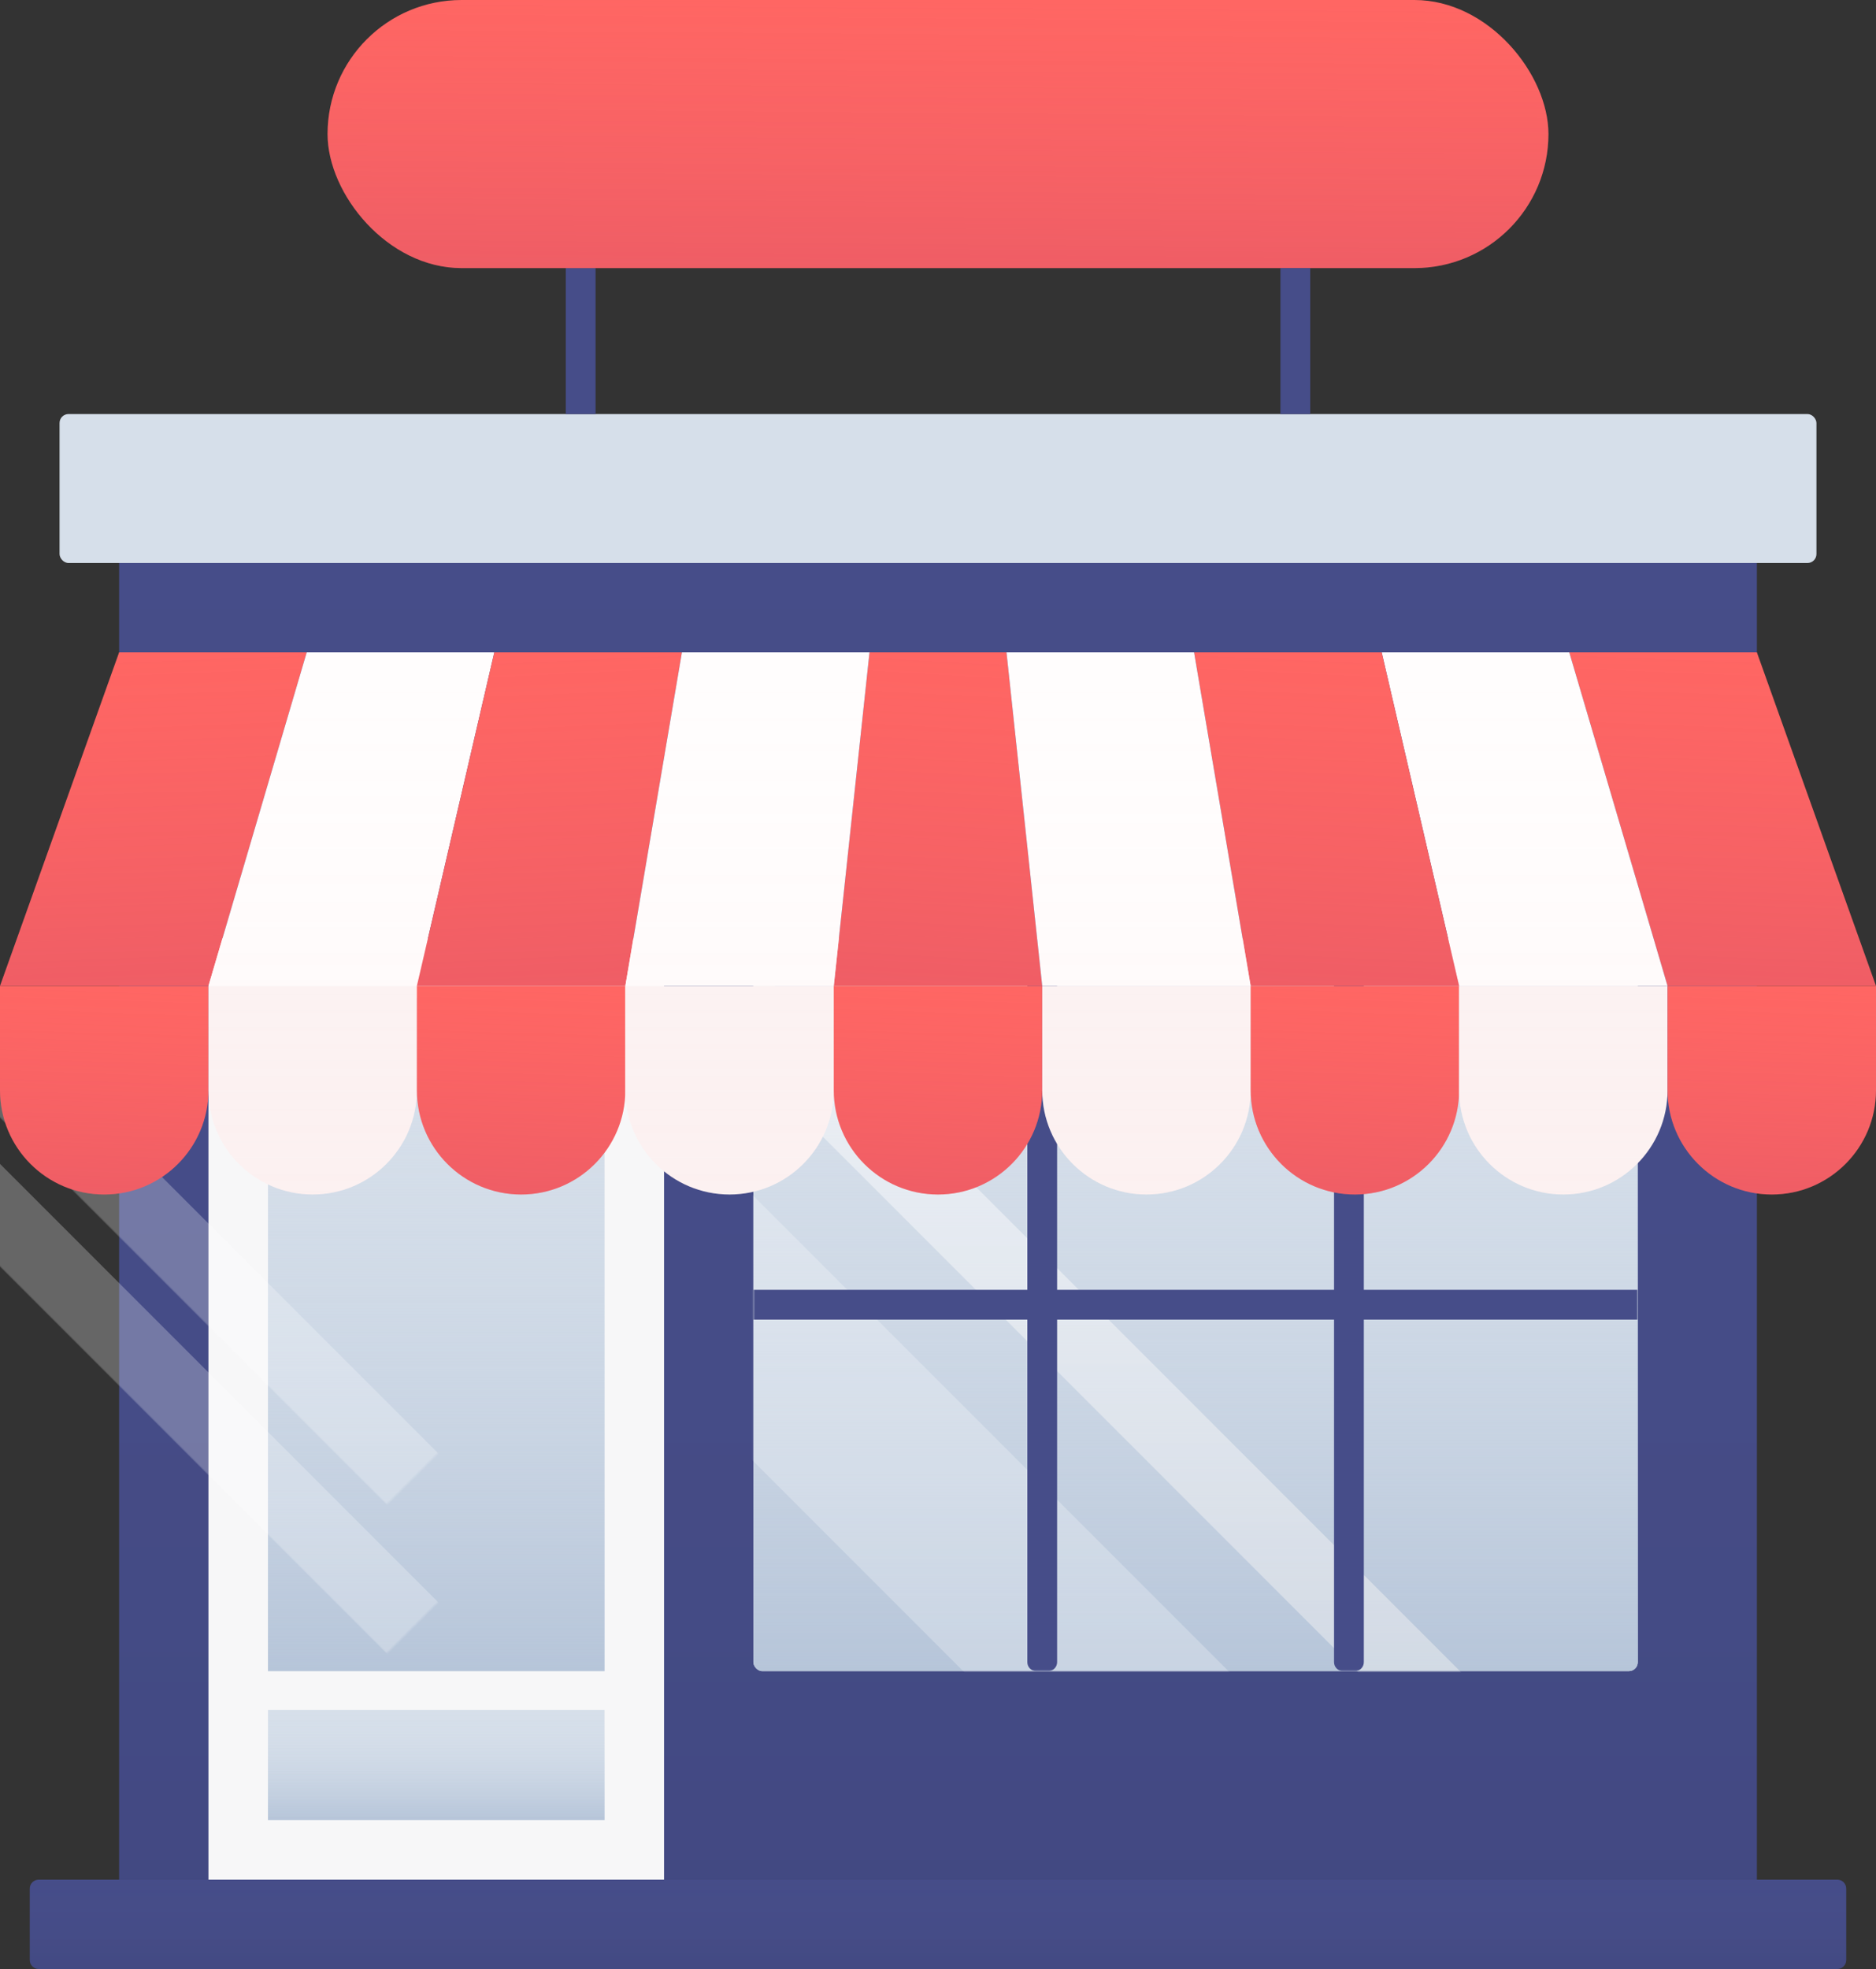 <?xml version="1.0" encoding="UTF-8"?>
<svg width="630px" height="661px" viewBox="0 0 630 661" version="1.1" xmlns="http://www.w3.org/2000/svg" xmlns:xlink="http://www.w3.org/1999/xlink">
    <rect x="0" y="0" width="630" height="661" fill="#333333" stroke="none"/>
    <!-- Generator: Sketch 51 (57462) - http://www.bohemiancoding.com/sketch -->
    <title>Shop</title>
    <desc>Created with Sketch.</desc>
    <defs>
        <linearGradient x1="50%" y1="0%" x2="50%" y2="100%" id="linearGradient-1">
            <stop stop-color="#464D89" stop-opacity="0" offset="0%"></stop>
            <stop stop-color="#000000" stop-opacity="0.05" offset="100%"></stop>
        </linearGradient>
        <rect id="path-2" x="40" y="189" width="550" height="442"></rect>
        <linearGradient x1="50%" y1="0%" x2="50%" y2="100%" id="linearGradient-3">
            <stop stop-color="#D6DFEA" stop-opacity="0" offset="0%"></stop>
            <stop stop-color="#B6C5D9" offset="100%"></stop>
        </linearGradient>
        <rect id="path-4" x="0" y="0" width="113" height="226"></rect>
        <rect id="path-6" x="90" y="574" width="113" height="37"></rect>
        <rect id="path-7" x="0" y="0" width="297" height="246" rx="3"></rect>
        <linearGradient x1="50%" y1="0%" x2="50%" y2="100%" id="linearGradient-9">
            <stop stop-color="#464D89" stop-opacity="0" offset="0%"></stop>
            <stop stop-color="#000000" stop-opacity="0.1" offset="100%"></stop>
        </linearGradient>
        <polygon id="path-10" points="-23 20.274 -5.726 3 316.5 325.226 299.226 342.5"></polygon>
        <linearGradient x1="53.525%" y1="0%" x2="50%" y2="100%" id="linearGradient-11">
            <stop stop-color="#C74D75" stop-opacity="0" offset="0%"></stop>
            <stop stop-color="#AF3B6E" stop-opacity="0.2" offset="100%"></stop>
        </linearGradient>
        <polygon id="path-12" points="292 0 338 0 350 112 280 112"></polygon>
        <polygon id="path-13" points="527 0 590 0 630 112 560 112"></polygon>
        <path d="M0,112 L70,112 L70,147 C70,166.33 54.33,182 35,182 L35,182 C15.67,182 2.36723813e-15,166.33 0,147 L0,112 Z" id="path-14"></path>
        <linearGradient x1="50%" y1="0%" x2="50%" y2="100%" id="linearGradient-15">
            <stop stop-color="#FCF2F2" stop-opacity="0" offset="0%"></stop>
            <stop stop-color="#FDC8C8" stop-opacity="0.05" offset="100%"></stop>
        </linearGradient>
        <path d="M70,112 L140,112 L140,147 C140,166.33 124.33,182 105,182 L105,182 C85.67,182 70,166.33 70,147 L70,112 Z" id="path-16"></path>
        <path d="M140,112 L210,112 L210,147 C210,166.33 194.33,182 175,182 L175,182 C155.67,182 140,166.33 140,147 L140,112 Z" id="path-17"></path>
        <path d="M210,112 L280,112 L280,147 C280,166.33 264.33,182 245,182 L245,182 C225.67,182 210,166.33 210,147 L210,112 Z" id="path-18"></path>
        <path d="M280,112 L350,112 L350,147 C350,166.33 334.33,182 315,182 L315,182 C295.67,182 280,166.33 280,147 L280,112 Z" id="path-19"></path>
        <path d="M350,112 L420,112 L420,147 C420,166.33 404.33,182 385,182 L385,182 C365.67,182 350,166.33 350,147 L350,112 Z" id="path-20"></path>
        <path d="M420,112 L490,112 L490,147 C490,166.33 474.33,182 455,182 L455,182 C435.67,182 420,166.33 420,147 L420,112 Z" id="path-21"></path>
        <path d="M490,112 L560,112 L560,147 C560,166.33 544.33,182 525,182 L525,182 C505.67,182 490,166.33 490,147 L490,112 Z" id="path-22"></path>
        <path d="M560,112 L630,112 L630,147 C630,166.33 614.33,182 595,182 L595,182 C575.67,182 560,166.33 560,147 L560,112 Z" id="path-23"></path>
        <polygon id="path-24" points="0 0 63 0 103 112 33 112"></polygon>
        <linearGradient x1="50%" y1="0%" x2="50%" y2="100%" id="linearGradient-25">
            <stop stop-color="#FFFDFD" stop-opacity="0" offset="0%"></stop>
            <stop stop-color="#FDC8C8" stop-opacity="0.05" offset="100%"></stop>
        </linearGradient>
        <polygon id="path-26" points="464 0 527 0 560 112 490 112"></polygon>
        <polygon id="path-27" points="70 0 133 0 166 112 96 112"></polygon>
        <polygon id="path-28" points="401 0 464 0 490 112 420 112"></polygon>
        <polygon id="path-29" points="140 0 203 0 229 112 159 112"></polygon>
        <polygon id="path-30" points="338 0 401 0 420 112 350 112"></polygon>
        <polygon id="path-31" points="210 0 273 0 292 112 222 112"></polygon>
        <path d="M13,631 L617,631 C618.657,631 620,632.343 620,634 L620,658 C620,659.657 618.657,661 617,661 L13,661 C11.343,661 10,659.657 10,658 L10,634 C10,632.343 11.343,631 13,631 Z" id="path-32"></path>
        <rect id="path-33" x="110" y="0" width="410" height="90" rx="45"></rect>
    </defs>
    <g id="Handsome" stroke="none" stroke-width="1" fill="none" fill-rule="evenodd">
        <g id="Primary" transform="translate(-2185, -8498)">
            <g id="Shop" transform="translate(2185, 8498)">
                <g id="Detail">
                    <use fill="#464D89" xlink:href="#path-2"></use>
                    <use fill="url(#linearGradient-1)" xlink:href="#path-2"></use>
                </g>
                <rect id="Detail" fill="#F7F7F8" x="70" y="315" width="153" height="316"></rect>
                <g id="Detail" transform="translate(90, 335)">
                    <mask id="mask-5" fill="white">
                        <use xlink:href="#path-4"></use>
                    </mask>
                    <g>
                        <use fill="#D6DFEA" xlink:href="#path-4"></use>
                        <use fill="url(#linearGradient-3)" xlink:href="#path-4"></use>
                    </g>
                    <rect fill="#FFFFFF" opacity="0.5" mask="url(#mask-5)" transform="translate(49.75, 162.75) rotate(-45) translate(-49.75, -162.75) " x="37.536" y="-65.098" width="24.429" height="455.697"></rect>
                    <rect fill="#FFFFFF" opacity="0.5" mask="url(#mask-5)" transform="translate(49.75, 212.75) rotate(-45) translate(-49.75, -212.75) " x="37.536" y="-15.098" width="24.429" height="455.697"></rect>
                </g>
                <g id="Detail">
                    <use fill="#D6DFEA" xlink:href="#path-6"></use>
                    <use fill="url(#linearGradient-3)" xlink:href="#path-6"></use>
                </g>
                <g id="Detail" transform="translate(253, 315)">
                    <mask id="mask-8" fill="white">
                        <use xlink:href="#path-7"></use>
                    </mask>
                    <g>
                        <use fill="#D6DFEA" xlink:href="#path-7"></use>
                        <use fill="url(#linearGradient-3)" xlink:href="#path-7"></use>
                    </g>
                    <polygon fill="#FFFFFF" opacity="0.5" mask="url(#mask-8)" points="-102 73.548 -57.452 29 264.774 351.226 220.226 395.774"></polygon>
                    <g opacity="0.5" mask="url(#mask-8)">
                        <use fill="#FFFFFF" xlink:href="#path-10"></use>
                        <use fill="url(#linearGradient-9)" xlink:href="#path-10"></use>
                    </g>
                    <path d="M95,0 L99,0 C100.657,-3.04359188e-16 102,1.343 102,3 L102,243 C102,244.657 100.657,246 99,246 L95,246 C93.343,246 92,244.657 92,243 L92,3 C92,1.343 93.343,3.04359188e-16 95,0 Z" fill="#464D89" mask="url(#mask-8)"></path>
                    <polygon fill="#464D89" mask="url(#mask-8)" points="0 118 297 118 297 128 0 128"></polygon>
                    <path d="M198,0 L202,0 C203.657,-3.04359188e-16 205,1.343 205,3 L205,243 C205,244.657 203.657,246 202,246 L198,246 C196.343,246 195,244.657 195,243 L195,3 C195,1.343 196.343,3.04359188e-16 198,0 Z" fill="#464D89" mask="url(#mask-8)"></path>
                </g>
                <g id="Detail" transform="translate(0, 219)">
                    <g>
                        <use fill="#FF6663" xlink:href="#path-12"></use>
                        <use fill="url(#linearGradient-11)" xlink:href="#path-12"></use>
                    </g>
                    <g>
                        <use fill="#FF6663" xlink:href="#path-13"></use>
                        <use fill="url(#linearGradient-11)" xlink:href="#path-13"></use>
                    </g>
                    <g>
                        <use fill="#FF6663" xlink:href="#path-14"></use>
                        <use fill="url(#linearGradient-11)" xlink:href="#path-14"></use>
                    </g>
                    <g>
                        <use fill="#FCF2F2" xlink:href="#path-16"></use>
                        <use fill="url(#linearGradient-15)" xlink:href="#path-16"></use>
                    </g>
                    <g>
                        <use fill="#FF6663" xlink:href="#path-17"></use>
                        <use fill="url(#linearGradient-11)" xlink:href="#path-17"></use>
                    </g>
                    <g>
                        <use fill="#FCF2F2" xlink:href="#path-18"></use>
                        <use fill="url(#linearGradient-15)" xlink:href="#path-18"></use>
                    </g>
                    <g>
                        <use fill="#FF6663" xlink:href="#path-19"></use>
                        <use fill="url(#linearGradient-11)" xlink:href="#path-19"></use>
                    </g>
                    <g>
                        <use fill="#FCF2F2" xlink:href="#path-20"></use>
                        <use fill="url(#linearGradient-15)" xlink:href="#path-20"></use>
                    </g>
                    <g>
                        <use fill="#FF6663" xlink:href="#path-21"></use>
                        <use fill="url(#linearGradient-11)" xlink:href="#path-21"></use>
                    </g>
                    <g>
                        <use fill="#FCF2F2" xlink:href="#path-22"></use>
                        <use fill="url(#linearGradient-15)" xlink:href="#path-22"></use>
                    </g>
                    <g>
                        <use fill="#FF6663" xlink:href="#path-23"></use>
                        <use fill="url(#linearGradient-11)" xlink:href="#path-23"></use>
                    </g>
                    <g transform="translate(51.5, 56) scale(-1, 1) translate(-51.5, -56) ">
                        <use fill="#FF6663" xlink:href="#path-24"></use>
                        <use fill="url(#linearGradient-11)" xlink:href="#path-24"></use>
                    </g>
                    <g>
                        <use fill="#FFFDFD" xlink:href="#path-26"></use>
                        <use fill="url(#linearGradient-25)" xlink:href="#path-26"></use>
                    </g>
                    <g transform="translate(118, 56) scale(-1, 1) translate(-118, -56) ">
                        <use fill="#FFFDFD" xlink:href="#path-27"></use>
                        <use fill="url(#linearGradient-25)" xlink:href="#path-27"></use>
                    </g>
                    <g>
                        <use fill="#FF6663" xlink:href="#path-28"></use>
                        <use fill="url(#linearGradient-11)" xlink:href="#path-28"></use>
                    </g>
                    <g transform="translate(184.5, 56) scale(-1, 1) translate(-184.5, -56) ">
                        <use fill="#FF6663" xlink:href="#path-29"></use>
                        <use fill="url(#linearGradient-11)" xlink:href="#path-29"></use>
                    </g>
                    <g>
                        <use fill="#FFFDFD" xlink:href="#path-30"></use>
                        <use fill="url(#linearGradient-25)" xlink:href="#path-30"></use>
                    </g>
                    <g transform="translate(251, 56) scale(-1, 1) translate(-251, -56) ">
                        <use fill="#FFFDFD" xlink:href="#path-31"></use>
                        <use fill="url(#linearGradient-25)" xlink:href="#path-31"></use>
                    </g>
                </g>
                <g id="Detail">
                    <use fill="#464D89" xlink:href="#path-32"></use>
                    <use fill="url(#linearGradient-1)" xlink:href="#path-32"></use>
                </g>
                <rect id="Detail" fill="#D6DFEA" x="20" y="139" width="590" height="50" rx="3"></rect>
                <rect id="Detail" fill="#464D89" x="190" y="90" width="10" height="49"></rect>
                <g id="Detail">
                    <use fill="#FF6663" xlink:href="#path-33"></use>
                    <use fill="url(#linearGradient-11)" xlink:href="#path-33"></use>
                </g>
                <rect id="Detail" fill="#464D89" x="430" y="90" width="10" height="49"></rect>
            </g>
        </g>
    </g>
</svg>